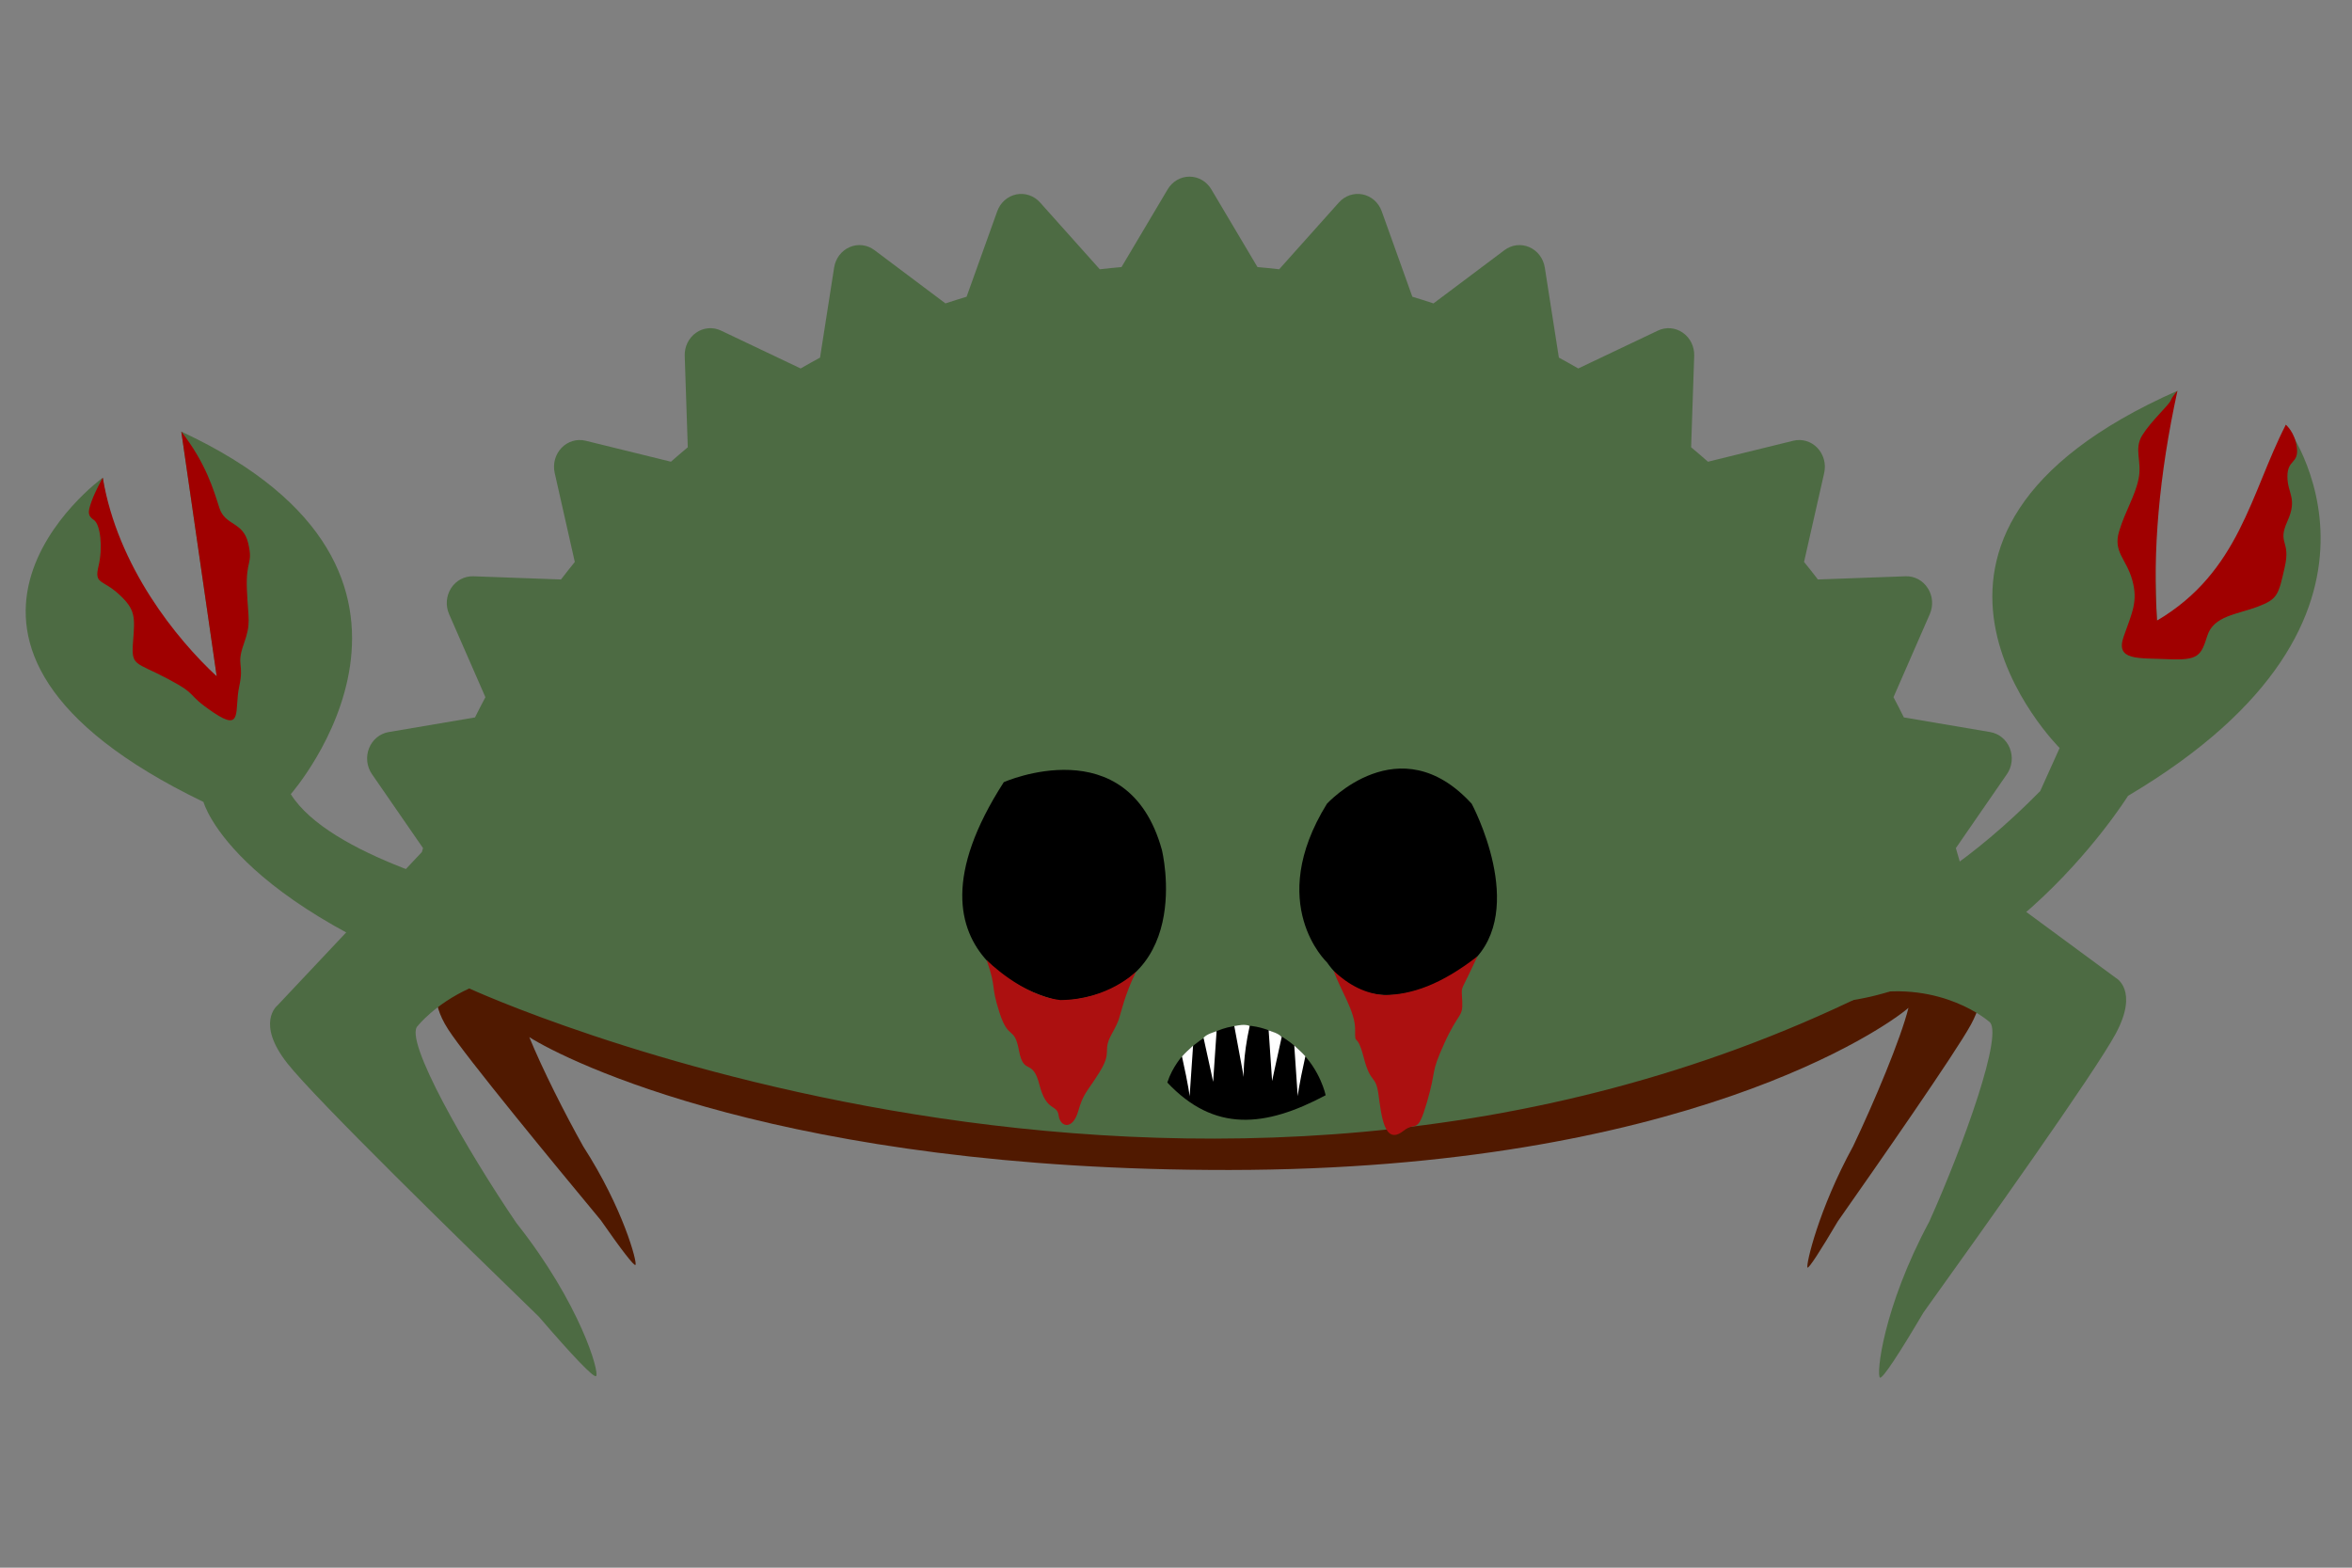 <?xml version="1.0" encoding="UTF-8" standalone="no"?>
<svg
   xmlns:serif="http://www.serif.com/"
   xmlns:dc="http://purl.org/dc/elements/1.1/"
   xmlns:cc="http://creativecommons.org/ns#"
   xmlns:rdf="http://www.w3.org/1999/02/22-rdf-syntax-ns#"
   xmlns:svg="http://www.w3.org/2000/svg"
   xmlns="http://www.w3.org/2000/svg"
   xmlns:sodipodi="http://sodipodi.sourceforge.net/DTD/sodipodi-0.dtd"
   xmlns:inkscape="http://www.inkscape.org/namespaces/inkscape"
   width="100%"
   height="100%"
   viewBox="0 0 1200 800"
   version="1.1"
   xml:space="preserve"
   style="fill-rule:evenodd;clip-rule:evenodd;stroke-linejoin:round;stroke-miterlimit:1.414;"
   id="svg1365"
   sodipodi:docname="ferris_zombie.svg"
   inkscape:version="0.92.2 2405546, 2018-03-11"><rect x="0" y="0" width="1200" height="800" fill="#808080" stroke="none"/><defs
   id="defs1369" /><sodipodi:namedview
   pagecolor="#ffffff"
   bordercolor="#666666"
   borderopacity="1"
   objecttolerance="10"
   gridtolerance="10"
   guidetolerance="10"
   inkscape:pageopacity="0"
   inkscape:pageshadow="2"
   inkscape:window-width="2530"
   inkscape:window-height="1074"
   id="namedview1367"
   showgrid="false"
   inkscape:zoom="0.72493734"
   inkscape:cx="912.53996"
   inkscape:cy="348.5314"
   inkscape:window-x="1923"
   inkscape:window-y="1083"
   inkscape:window-maximized="0"
   inkscape:current-layer="Layer-1" />
    <g
   id="Layer-1"
   serif:id="Layer 1">
        <g
   transform="matrix(1,0,0,1,1009.4,506.362)"
   id="g1330"
   style="fill:#501900;fill-opacity:1">
            <path
   d="M0,-7.203L-12.072,-32.209C-12.009,-33.156 -11.961,-34.107 -11.961,-35.062C-11.961,-63.408 -41.439,-89.533 -91.03,-110.451L-91.03,-93.058C-95.866,-94.977 -100.901,-96.845 -106.147,-98.651L-106.147,-106.759C-177.021,-132.319 -282.53,-148.537 -400.388,-148.537C-503.361,-148.537 -596.917,-136.157 -666.179,-115.983L-666.179,-87.737L-666.181,-87.737L-666.181,-121.925C-737.141,-99.375 -781.135,-68.048 -781.135,-33.41C-781.135,-27.95 -780.034,-22.572 -777.918,-17.297L-785.146,-4.43C-785.146,-4.43 -790.938,3.082 -780.74,18.932C-771.746,32.909 -726.692,87.617 -702.913,116.267C-692.699,130.954 -685.772,140.001 -685.167,139.126C-684.212,137.74 -691.518,110.165 -711.802,78.703C-721.268,61.808 -732.57,39.42 -739.356,22.884C-720.414,34.874 -609.126,90.913 -382.124,90.685C-150.13,90.453 -47.009,17.834 -35.691,7.948C-39.646,23.837 -53.159,55.981 -63.936,78.586C-81.642,110.917 -88.056,139.064 -87.232,140.456C-86.708,141.334 -80.667,132.015 -71.756,116.913C-51.025,87.37 -11.739,30.974 -3.889,16.608C5.007,0.323 0,-7.203 0,-7.203"
   style="fill:#501900;fill-rule:nonzero;fill-opacity:1"
   id="path1328" />
        </g>
        <g
   transform="matrix(1,0,0,1,1079.49,294.885)"
   id="g1334"
   style="fill:#4d6b43;fill-opacity:1">
            <path
   d="M0,204.135L-79.343,145.689C-80.088,143.089 -80.833,140.488 -81.603,137.908L-55.541,100.154C-52.881,96.314 -52.345,91.322 -54.072,86.943C-55.803,82.585 -59.587,79.461 -64.062,78.696L-108.128,71.217C-109.837,67.732 -111.626,64.301 -113.422,60.898L-94.907,18.51C-93.004,14.193 -93.402,9.175 -95.929,5.256C-98.446,1.319 -102.715,-0.981 -107.267,-0.802L-151.991,0.823C-154.306,-2.193 -156.658,-5.18 -159.058,-8.114L-148.78,-53.546C-147.738,-58.158 -149.054,-62.989 -152.267,-66.34C-155.462,-69.679 -160.105,-71.062 -164.52,-69.979L-208.082,-59.27C-210.902,-61.763 -213.77,-64.223 -216.67,-66.635L-215.103,-113.276C-214.935,-117.997 -217.136,-122.484 -220.915,-125.105C-224.692,-127.741 -229.485,-128.137 -233.616,-126.179L-274.254,-106.858C-277.527,-108.736 -280.819,-110.595 -284.146,-112.395L-291.327,-158.356C-292.056,-163.012 -295.051,-166.968 -299.246,-168.774C-303.431,-170.591 -308.222,-170.002 -311.894,-167.238L-348.126,-140.053C-351.695,-141.238 -355.279,-142.373 -358.905,-143.46L-374.522,-187.045C-376.11,-191.488 -379.772,-194.751 -384.238,-195.669C-388.688,-196.578 -393.266,-195.037 -396.352,-191.589L-426.851,-157.47C-430.536,-157.893 -434.228,-158.28 -437.927,-158.601L-461.476,-198.277C-463.86,-202.295 -468.073,-204.741 -472.615,-204.741C-477.144,-204.741 -481.365,-202.295 -483.733,-198.277L-507.288,-158.601C-510.989,-158.28 -514.696,-157.893 -518.376,-157.47L-548.875,-191.589C-551.965,-195.037 -556.559,-196.578 -560.997,-195.669C-565.457,-194.739 -569.125,-191.488 -570.704,-187.045L-586.333,-143.46C-589.954,-142.373 -593.538,-141.23 -597.113,-140.053L-633.333,-167.238C-637.016,-170.012 -641.811,-170.599 -646.001,-168.774C-650.182,-166.968 -653.189,-163.012 -653.914,-158.356L-661.1,-112.395C-664.422,-110.595 -667.714,-108.746 -670.995,-106.858L-711.629,-126.179C-715.756,-128.145 -720.574,-127.741 -724.333,-125.105C-728.106,-122.484 -730.313,-117.997 -730.143,-113.276L-728.581,-66.635C-731.475,-64.223 -734.337,-61.763 -737.172,-59.27L-780.726,-69.979C-785.149,-71.053 -789.788,-69.679 -792.991,-66.34C-796.212,-62.989 -797.517,-58.158 -796.482,-53.546L-786.225,-8.114C-788.603,-5.169 -790.958,-2.193 -793.267,0.823L-837.991,-0.802C-842.504,-0.937 -846.812,1.319 -849.334,5.256C-851.861,9.175 -852.244,14.193 -850.363,18.51L-831.835,60.898C-833.634,64.301 -835.421,67.732 -837.144,71.217L-881.207,78.696C-885.686,79.45 -889.459,82.572 -891.201,86.943C-892.929,91.322 -892.368,96.314 -889.727,100.154L-863.661,137.908C-863.862,138.575 -864.048,139.247 -864.248,139.916L-937.944,218.201C-937.944,218.201 -949.24,227.052 -932.797,247.855C-918.297,266.206 -843.846,338.951 -804.526,377.06C-787.92,396.408 -776.542,408.389 -775.354,407.353C-773.478,405.708 -783.326,370.506 -816.036,329.204C-841.252,292.148 -873.977,235.155 -866.303,228.586C-866.303,228.586 -857.574,217.505 -840.061,209.529C-839.42,210.041 -840.723,209.022 -840.061,209.529C-840.061,209.529 -470.466,380.02 -127.632,212.413C-88.468,205.388 -64.759,226.368 -64.759,226.368C-56.583,231.108 -77.755,289.712 -95.166,328.505C-118.845,372.555 -122.317,406.927 -120.31,408.119C-119.042,408.876 -110.427,395.766 -98.138,374.902C-67.814,332.649 -10.492,252.1 0,232.534C11.895,210.352 0,204.135 0,204.135"
   style="fill:#4d6b43;fill-rule:nonzero;fill-opacity:1"
   id="path1332" />
        </g>
        <g
   transform="matrix(1,0,0,1,917.896,244.679)"
   id="g1338"
   style="fill:#4d6b43;fill-opacity:1">
            <path
   d="M0,232.466C0,232.466 53.179,230 123.032,159.004L132.93,137.025C132.93,137.025 24.513,29.177 193.048,-45.266C193.048,-45.266 178.293,-21.154 182.622,72.006C182.622,72.006 233.437,54.357 248.336,-27.934C248.336,-27.934 322.456,69.79 167.834,161.443C167.834,161.443 95.294,277.732 -6.971,266.593L0,232.466Z"
   style="fill:#4d6b43;fill-rule:nonzero;fill-opacity:1"
   id="path1336" />
        </g>
        <g
   transform="matrix(1,0,0,1,676.997,488.361)"
   id="g1342">
            <path
   d="M0,-78.192C0,-78.192 36.935,-118.635 73.871,-78.192C73.871,-78.192 102.893,-24.265 73.871,2.695C73.871,2.695 26.384,40.443 0,2.695C0,2.695 -31.658,-26.964 0,-78.192"
   style="fill-rule:nonzero;"
   id="path1340" />
        </g>
        
        <g
   transform="matrix(1,0,0,1,512.148,482.736)"
   id="g1350">
            <path
   d="M0,-83.609C0,-83.609 63.355,-111.661 80.648,-49.047C80.648,-49.047 98.762,23.933 28.618,28.052C28.618,28.052 -60.826,10.824 0,-83.609"
   style="fill-rule:nonzero;"
   id="path1348" />
        </g>
        
        <g
   transform="matrix(1,0,0,1,593.317,576.574)"
   id="g1358">
            
        <path
   d="m 2.248,-24.154 c 23.932,25.438 49.791,22.988 80.796,6.484 0,0 -2.738,-13.006 -13.279,-22.769 0,0 -27.79,-30.47 -59.673,2.533 0,0 -5.217,5.629 -7.844,13.752"
   style="clip-rule:evenodd;fill-rule:nonzero;stroke-linejoin:round;stroke-miterlimit:1.414"
   id="path1128"
   inkscape:connector-curvature="0"
   sodipodi:nodetypes="ccccc" /><path
   style="clip-rule:evenodd;fill:#ffffff;fill-opacity:1;fill-rule:evenodd;stroke:none;stroke-width:1px;stroke-linecap:butt;stroke-linejoin:miter;stroke-miterlimit:1.414;stroke-opacity:1"
   d="m 9.728,-37.484 c 3.59,16.155 3.906,20.378 3.906,20.378 l 1.766,-25.878 c -1.95,1.79 -3.926,3.562 -5.673,5.5 z"
   id="path1943"
   inkscape:connector-curvature="0"
   sodipodi:nodetypes="cccc" /><path
   style="clip-rule:evenodd;fill:#ffffff;fill-opacity:1;fill-rule:evenodd;stroke:none;stroke-width:1px;stroke-linecap:butt;stroke-linejoin:miter;stroke-miterlimit:1.414;stroke-opacity:1"
   d="m 72.692,-37.548 c -3.59,16.155 -3.906,20.378 -3.906,20.378 l -1.766,-25.878 c 1.95,1.79 3.926,3.562 5.673,5.5 z"
   id="path1943-7"
   inkscape:connector-curvature="0"
   sodipodi:nodetypes="cccc" /><path
   style="clip-rule:evenodd;fill:#ffffff;fill-opacity:1;fill-rule:evenodd;stroke:none;stroke-width:1px;stroke-linecap:butt;stroke-linejoin:miter;stroke-miterlimit:1.414;stroke-opacity:1"
   d="m 60.617,-47.411 c -3.59,16.155 -4.898,22.49 -4.898,22.49 l -1.766,-25.878 c 1.39,0.583 4.917,1.45 6.664,3.388 z"
   id="path1943-7-0"
   inkscape:connector-curvature="0"
   sodipodi:nodetypes="cccc" /><path
   style="clip-rule:evenodd;fill:#ffffff;fill-opacity:1;fill-rule:evenodd;stroke:none;stroke-width:1px;stroke-linecap:butt;stroke-linejoin:miter;stroke-miterlimit:1.414;stroke-opacity:1"
   d="m 44.294,-53.088 c -3.59,16.155 -3.044,26.111 -3.044,26.111 l -4.827,-26.007 c 2.08,-0.365 5.219,-1.05 7.871,-0.104 z"
   id="path1943-7-0-4"
   inkscape:connector-curvature="0"
   sodipodi:nodetypes="cccc" /><path
   style="clip-rule:evenodd;fill:#ffffff;fill-opacity:1;fill-rule:evenodd;stroke:none;stroke-width:1px;stroke-linecap:butt;stroke-linejoin:miter;stroke-miterlimit:1.414;stroke-opacity:1"
   d="m 20.732,-47.009 c 3.59,16.155 4.898,22.49 4.898,22.49 l 1.766,-25.878 c -1.39,0.583 -4.917,1.45 -6.664,3.388 z"
   id="path1943-7-0-0"
   inkscape:connector-curvature="0"
   sodipodi:nodetypes="cccc" /></g>
        <g
   transform="matrix(1,0,0,1,269.796,270.778)"
   id="g1362"
   style="fill:#4d6b43;fill-opacity:1">
            <path
   d="M0,190.741C-0.667,190.741 -1.321,190.79 -1.973,190.842C-28.207,184.871 -101.946,165.657 -121.437,134.479C-121.437,134.479 -22.21,21.607 -177.297,-50.54L-159.24,74.338C-159.24,74.338 -207.049,42.389 -217.366,-27.008C-217.366,-27.008 -333.789,57.486 -165.982,138.466C-165.982,138.466 -150.762,195.653 -4.633,241.281L-4.526,240.846C-3.055,241.118 -1.549,241.281 0,241.281C13.808,241.281 25.003,229.969 25.003,216.01C25.003,202.054 13.808,190.741 0,190.741"
   style="fill:#4d6b43;fill-rule:nonzero;fill-opacity:1"
   id="path1360" />
        </g>
    <path
   transform="translate(593.317,576.574)"
   style="fill-rule:evenodd;clip-rule:evenodd;stroke-linejoin:miter;stroke-miterlimit:1.414;fill:#a00000;fill-opacity:1;stroke:none;stroke-width:1px;stroke-linecap:butt;stroke-opacity:1"
   d="m 572.915,-359.829 c 0,0 4.736,3.8 5.659,11.877 0.923,8.077 -4.846,5.769 -4.846,14.538 0,8.769 5.308,11.077 0,22.846 -5.308,11.769 1.846,9.462 -1.385,23.538 -3.231,14.077 -3.462,16.154 -13.846,20.077 -10.385,3.923 -22.385,4.615 -25.615,14.769 -3.231,10.154 -4.385,12.692 -19.846,12 -15.461,-0.692 -27.231,0.923 -22.846,-11.538 4.385,-12.462 7.385,-18 4.385,-28.846 -3,-10.846 -9.923,-14.308 -6.692,-24.923 3.231,-10.615 8.077,-17.769 9.923,-26.769 1.846,-9 -2.538,-15 1.846,-22.154 4.385,-7.154 13.615,-15.462 14.539,-17.769 0.923,-2.308 3.437,-4.978 3.437,-4.978 -9.388,43.136 -12.73,82.135 -10.426,117.272 42.109,-24.856 47.764,-64.971 65.714,-99.94 z"
   id="path1937"
   inkscape:connector-curvature="0"
   sodipodi:nodetypes="cssssccsssccscccc" /><path
   transform="translate(593.317,576.574)"
   style="fill-rule:evenodd;clip-rule:evenodd;stroke-linejoin:miter;stroke-miterlimit:1.414;fill:#a00000;fill-opacity:1;stroke:none;stroke-width:1px;stroke-linecap:butt;stroke-opacity:1"
   d="m -500.818,-356.336 c 12.588,16.144 16.504,29.851 19.441,38.989 2.937,9.138 12.075,6.853 14.686,17.95 2.611,11.096 -1.305,8.159 -0.653,23.824 0.653,15.665 2.284,16.644 -1.632,27.74 -3.916,11.096 0.326,9.464 -2.284,21.54 -2.611,12.075 1.958,23.498 -13.054,13.381 -15.012,-10.117 -6.854,-8.485 -23.498,-17.297 -16.644,-8.812 -18.602,-6.201 -17.623,-18.929 0.979,-12.728 1.305,-16.318 -7.18,-24.15 -8.485,-7.833 -12.728,-4.895 -10.443,-14.36 2.284,-9.464 0.979,-21.213 -2.284,-23.498 -3.264,-2.284 -3.264,-3.916 -1.305,-9.464 1.958,-5.548 5.761,-12.193 5.761,-12.193 7.606,45.443 37.609,82.287 58.126,101.346 z"
   id="path1939"
   inkscape:connector-curvature="0"
   sodipodi:nodetypes="ccssssssssscsccc" /><path
   transform="translate(593.317,576.574)"
   style="fill-rule:evenodd;clip-rule:evenodd;stroke-linejoin:miter;stroke-miterlimit:1.414;fill:#ac1010;fill-opacity:1;stroke:none;stroke-width:1px;stroke-linecap:butt;stroke-opacity:1"
   d="m -89.901,-86.585 c 5.222,15.012 1.785,12.047 6.517,26.733 4.732,14.686 7.506,6.364 9.954,19.418 2.448,13.054 6.854,3.427 10.443,17.46 3.59,14.033 8.975,9.628 9.791,15.665 0.816,6.038 7.18,7.506 9.954,-2.121 2.774,-9.628 4.243,-9.301 10.933,-20.071 6.69,-10.77 1.305,-10.443 6.038,-19.092 4.732,-8.648 3.427,-7.343 6.364,-16.644 2.937,-9.301 6.288,-15.55 6.288,-15.55 0,0 -14.384,14.474 -38.758,14.539 -19.644,-2.3 -37.524,-20.338 -37.524,-20.338 z"
   id="path1960"
   inkscape:connector-curvature="0"
   sodipodi:nodetypes="cssscssssccc" /><path
   transform="translate(593.317,576.574)"
   style="fill-rule:evenodd;clip-rule:evenodd;stroke-linejoin:miter;stroke-miterlimit:1.414;fill:#ac1010;fill-opacity:1;stroke:none;stroke-width:1px;stroke-linecap:butt;stroke-opacity:1"
   d="m 87.137,-81.065 c 3.59,9.954 11.096,20.887 10.933,30.025 -0.163,9.138 0.816,0.326 4.406,14.197 3.59,13.87 6.038,8.322 7.506,18.766 1.469,10.443 2.891,26.399 12.728,18.602 6.652,-5.273 7.017,2.611 12.075,-14.849 5.059,-17.46 1.469,-13.707 8.812,-29.862 7.343,-16.155 9.464,-13.054 9.138,-21.213 -0.326,-8.159 -0.979,-4.732 3.264,-13.707 4.243,-8.975 4.487,-9.464 4.487,-9.464 -18.57,14.493 -33.654,19.568 -47.312,19.787 -9.474,-0.53 -18.162,-4.942 -26.037,-12.281 z"
   id="path1962"
   inkscape:connector-curvature="0"
   sodipodi:nodetypes="csssssscsccc" /></g>
</svg>
